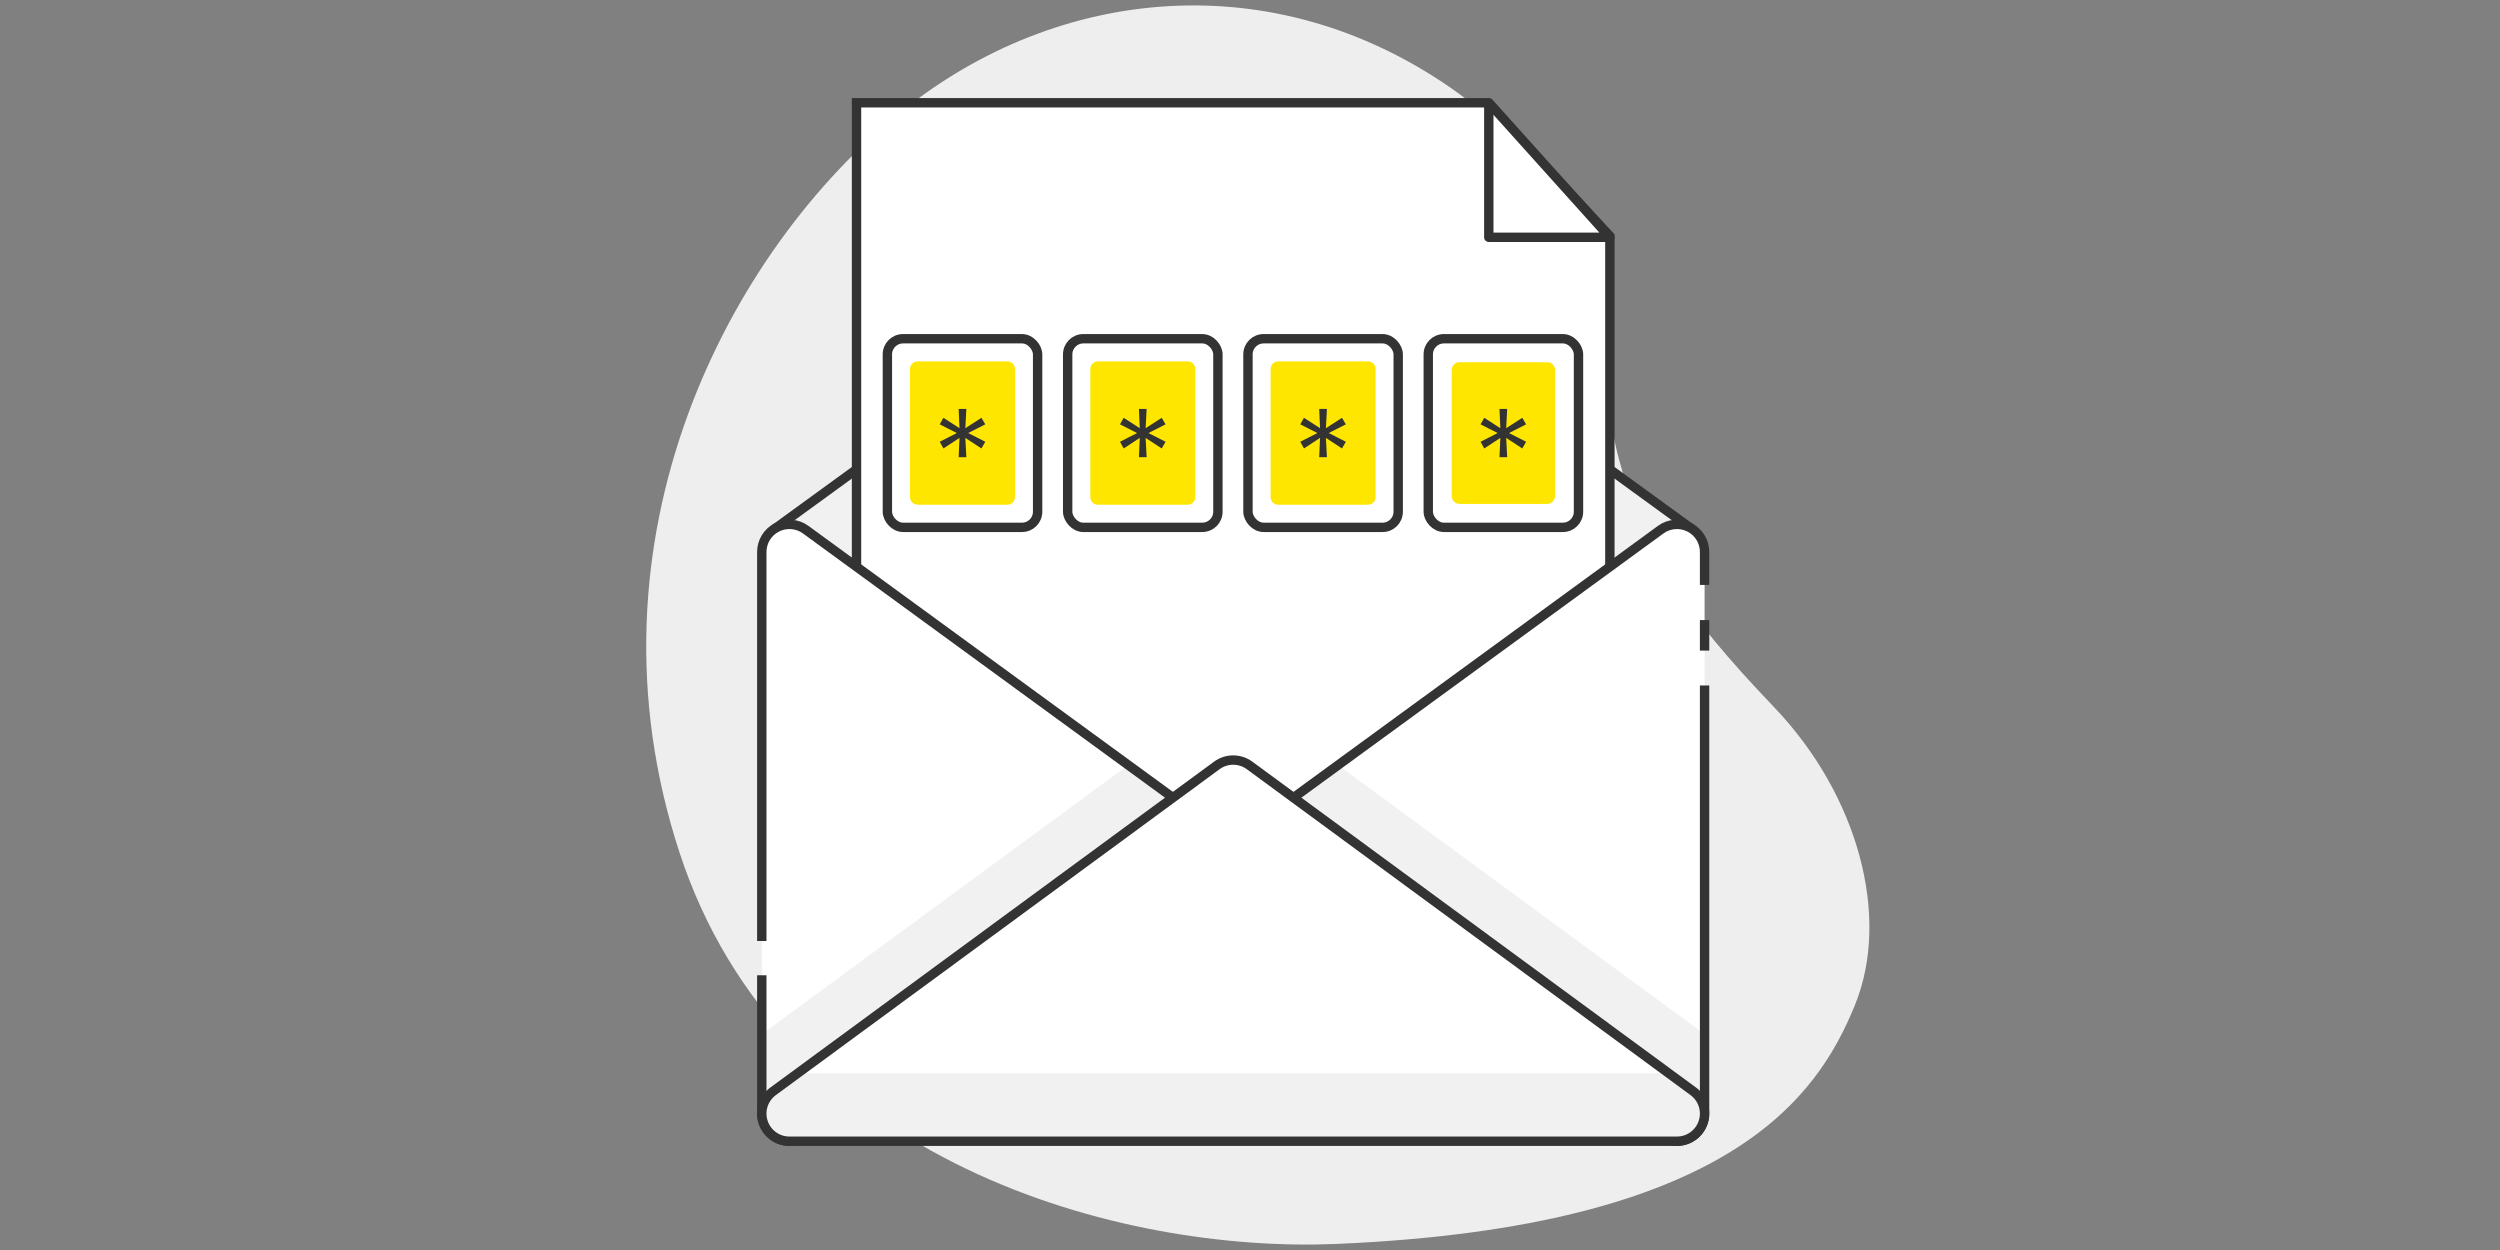 <svg width="320px" height="160px" viewBox="0 0 320 160" version="1.1" xmlns="http://www.w3.org/2000/svg" aria-hidden="true">
    <rect x="0" y="0" width="320" height="160" fill="#808080" stroke="none"/>
    <title>Group 2</title>
    <g id="Registro-ML---nativo-" stroke="none" stroke-width="1" fill="none" fill-rule="evenodd">
        <g id="Validación-de-e-mail---Congrats" transform="translate(-20, -122)">
            <g id="Group-2" transform="translate(20, 122)">
                <g id="Mail-(1)" transform="translate(82, 0)">
                    <path d="M89.046,159.224 C139.694,157.065 150.714,140.201 155.426,128.662 C160.049,117.352 155.832,101.766 145.089,90.525 C133.294,78.186 128.444,70.718 125.225,58.778 C122.156,47.377 122.851,24.558 103.801,11.319 C80.928,-4.574 53.498,-1.815 33.538,14.147 C11.229,31.987 -8.128,69.011 4.959,109.068 C18.044,149.124 61.728,160.388 89.046,159.224" id="Fill-1" fill="#EEEEEE" fill-rule="nonzero"></path>
                    <g id="mail" transform="translate(14.5, 11.5)">
                        <g id="Group-15-Copy-6" transform="translate(0.919, 0.903)">
                            <g id="Group-12" transform="translate(0.091, 0.376)">
                                <g id="email-copy-2" transform="translate(0, 0.269)">
                                    <path d="M118.791,54.478 L118.791,131.143 L1.886,131.143 L1.886,54.478 C34.794,30.557 21.621,40.183 58.234,13.047 C58.856,12.585 59.594,12.352 60.339,12.352 C60.709,12.352 61.079,12.408 61.434,12.526 C61.524,12.555 61.611,12.588 61.698,12.623 C61.786,12.661 61.871,12.698 61.955,12.743 C62.04,12.786 62.123,12.833 62.203,12.885 C62.285,12.934 62.366,12.988 62.443,13.047 C98.323,39.634 85.207,30.072 118.791,54.478 Z" id="Path" fill="#F1F1F1" fill-rule="nonzero"></path>
                                    <path d="M118.791,54.478 L118.791,131.143 L1.886,131.143 L1.886,54.478 C34.794,30.557 21.621,40.183 58.234,13.047 C58.856,12.585 59.594,12.352 60.339,12.352 C60.709,12.352 61.079,12.408 61.434,12.526 C61.524,12.555 61.611,12.588 61.698,12.623 C61.786,12.661 61.871,12.698 61.955,12.743 C62.04,12.786 62.123,12.833 62.203,12.885 C62.285,12.934 62.366,12.988 62.443,13.047 C98.323,39.634 85.207,30.072 118.791,54.478 Z" id="Path" stroke="#333333" stroke-width="1.2"></path>
                                    <polygon id="Path" fill="#FFFFFF" fill-rule="nonzero" points="108.691 17.325 108.553 17.971 108.553 31.517 108.553 62.855 108.553 125.531 12.124 125.531 12.124 0.179 60.339 0.179 84.446 0.179 92.744 0.179"></polygon>
                                    <g id="Group-31" transform="translate(16.075, 30.311)">
                                        <rect id="Rectangle-Copy-9" stroke="#333333" stroke-width="1.2" x="4.80307286e-14" y="1.66392167e-13" width="19.23" height="24.142" rx="2"></rect>
                                        <path d="M16.333,3.862 L16.333,20.279 C16.333,20.813 15.901,21.245 15.367,21.245 L3.862,21.245 C3.329,21.245 2.897,20.813 2.897,20.279 L2.897,3.862 C2.897,3.329 3.329,2.897 3.862,2.897 L15.367,2.897 C15.901,2.897 16.333,3.329 16.333,3.862 Z" id="Rectangle-Copy-9" fill="#FFE600" fill-rule="nonzero"></path>
                                        <rect id="Rectangle-Copy-10" stroke="#333333" stroke-width="1.2" x="23.078" y="1.66392167e-13" width="19.23" height="24.142" rx="2"></rect>
                                        <path d="M39.411,3.862 L39.411,20.279 C39.411,20.813 38.978,21.245 38.445,21.245 L26.94,21.245 C26.407,21.245 25.974,20.813 25.974,20.279 L25.974,3.862 C25.974,3.329 26.407,2.897 26.94,2.897 L38.445,2.897 C38.978,2.897 39.411,3.329 39.411,3.862 Z" id="Rectangle-Copy-10" fill="#FFE600" fill-rule="nonzero"></path>
                                        <rect id="Rectangle-Copy-11" stroke="#333333" stroke-width="1.2" x="46.155" y="1.66392167e-13" width="19.23" height="24.142" rx="2"></rect>
                                        <path d="M62.488,3.862 L62.488,20.279 C62.488,20.813 62.056,21.245 61.523,21.245 L50.018,21.245 C49.484,21.245 49.052,20.813 49.052,20.279 L49.052,3.862 C49.052,3.329 49.484,2.897 50.018,2.897 L61.523,2.897 C62.056,2.897 62.488,3.329 62.488,3.862 Z" id="Rectangle-Copy-11" fill="#FFE600" fill-rule="nonzero"></path>
                                        <rect id="Rectangle-Copy-12" stroke="#333333" stroke-width="1.2" x="69.233" y="1.66392167e-13" width="19.23" height="24.142" rx="2"></rect>
                                        <path d="M85.463,4 L85.463,20.142 C85.463,20.694 85.015,21.142 84.463,21.142 L73.233,21.142 C72.68,21.142 72.233,20.694 72.233,20.142 L72.233,4 C72.233,3.448 72.68,3 73.233,3 L84.463,3 C85.015,3 85.463,3.448 85.463,4 Z" id="Rectangle-Copy-12" fill="#FFE600" fill-rule="nonzero"></path>
                                        <polygon id="*" fill="#333333" fill-rule="nonzero" points="33.184 15.159 33.055 12.693 35.114 14.044 35.607 13.186 33.42 12.071 35.607 10.956 35.114 10.12 33.055 11.449 33.184 8.983 32.198 8.983 32.305 11.449 30.246 10.12 29.774 10.956 31.962 12.071 29.774 13.186 30.246 14.044 32.305 12.693 32.198 15.159"></polygon>
                                        <polygon id="*-copy" fill="#333333" fill-rule="nonzero" points="10.108 15.159 9.979 12.693 12.038 14.044 12.531 13.186 10.344 12.071 12.531 10.956 12.038 10.12 9.979 11.449 10.108 8.983 9.122 8.983 9.229 11.449 7.17 10.12 6.699 10.956 8.886 12.071 6.699 13.186 7.17 14.044 9.229 12.693 9.122 15.159"></polygon>
                                        <polygon id="*-copy-2" fill="#333333" fill-rule="nonzero" points="79.336 15.159 79.207 12.693 81.266 14.044 81.759 13.186 79.572 12.071 81.759 10.956 81.266 10.12 79.207 11.449 79.336 8.983 78.349 8.983 78.456 11.449 76.398 10.12 75.926 10.956 78.113 12.071 75.926 13.186 76.398 14.044 78.456 12.693 78.349 15.159"></polygon>
                                        <polygon id="*-copy-3" fill="#333333" fill-rule="nonzero" points="56.26 15.159 56.131 12.693 58.19 14.044 58.683 13.186 56.496 12.071 58.683 10.956 58.19 10.12 56.131 11.449 56.26 8.983 55.273 8.983 55.381 11.449 53.322 10.12 52.85 10.956 55.038 12.071 52.85 13.186 53.322 14.044 55.381 12.693 55.273 15.159"></polygon>
                                    </g>
                                    <g id="Group-45" transform="translate(12.124, 0.105)" stroke="#333333" stroke-width="1.2">
                                        <polygon id="Path" points="96.429 17.078 96.429 17.865 96.429 35.731 96.429 71.461 96.429 127.925 -1.06558497e-13 127.925 -1.06558497e-13 -6.21591229e-14 48.215 -6.21591229e-14 72.322 -6.21591229e-14 80.62 -6.21591229e-14"></polygon>
                                        <polygon id="Path" fill="#FFFFFF" fill-rule="nonzero" stroke-linejoin="round" points="96.429 17.219 80.932 17.22 80.932 9.76786214e-14 80.951 9.76786214e-14"></polygon>
                                    </g>
                                    <path d="M54.715,90.58 L5.62,54.75 C4.545,53.965 3.12,53.851 1.934,54.454 C0.747,55.057 0,56.275 0,57.606 L0,129.493 C0,131.456 1.595,133.029 3.535,133.029 C4.275,133.029 5.01,132.797 5.628,132.343 L54.724,96.285 C56.644,94.875 56.652,91.993 54.715,90.58 Z" id="Path" fill="#FFFFFF" fill-rule="nonzero"></path>
                                    <path d="M46.907,84.882 L54.715,90.58 C56.652,91.993 56.644,94.875 54.724,96.285 L54.724,96.285 L5.628,132.343 C5.01,132.797 4.275,133.029 3.535,133.029 C1.595,133.029 -0,131.456 -0,129.493 L-0,129.493 L-0,119.332 L46.907,84.882 Z" id="Combined-Shape" fill="#F1F1F1" fill-rule="nonzero"></path>
                                    <path d="M0,111.787 C0,114.516 0,117.837 0,121.098 C0,124.625 0,121.039 0,129.493 C0,131.456 1.595,133.029 3.535,133.029 C4.275,133.029 5.01,132.797 5.628,132.343 L54.724,96.285 C56.644,94.875 56.652,91.993 54.715,90.58 L5.62,54.75 C4.545,53.965 3.12,53.851 1.934,54.454 C0.747,55.057 0,56.275 0,57.606 C0,66.06 0,72.051 0,75.578 C0,82.917 0,102.757 0,107.399" id="Path" stroke="#333333" stroke-width="1.2"></path>
                                    <path d="M118.743,54.454 C117.557,53.851 116.133,53.966 115.057,54.75 L65.962,90.58 C64.037,91.984 64.021,94.866 65.953,96.285 L115.049,132.343 C115.667,132.797 116.402,133.029 117.142,133.029 C119.083,133.029 120.677,131.455 120.677,129.493 L120.677,57.606 C120.677,56.275 119.93,55.057 118.743,54.454 L118.743,54.454 Z" id="Path" fill="#FFFFFF" fill-rule="nonzero"></path>
                                    <path d="M111.418,84.882 L119.226,90.58 C121.163,91.993 121.155,94.875 119.235,96.285 L119.235,96.285 L70.139,132.343 C69.521,132.797 68.785,133.029 68.046,133.029 C66.106,133.029 64.511,131.456 64.511,129.493 L64.511,129.493 L64.511,119.332 L111.418,84.882 Z" id="Combined-Shape-Copy" fill="#F1F1F1" fill-rule="nonzero" transform="translate(92.594, 108.955) scale(-1, 1) translate(-92.594, -108.955) "></path>
                                    <path d="M120.677,61.824 C120.677,60.886 120.677,59.48 120.677,57.606 C120.677,56.275 119.93,55.057 118.743,54.454 C117.557,53.851 116.133,53.966 115.057,54.75 L65.962,90.58 C64.037,91.984 64.021,94.866 65.953,96.285 L115.049,132.343 C115.667,132.797 116.402,133.029 117.142,133.029 C119.083,133.029 120.677,131.455 120.677,129.493 C120.677,99.303 120.677,81.036 120.677,74.692 M120.677,70.231 C120.677,68.776 120.677,67.471 120.677,66.317" id="Shape" stroke="#333333" stroke-width="1.2"></path>
                                    <path d="M0.177,130.594 C0.653,132.046 2.008,133.029 3.535,133.029 L117.142,133.029 C118.669,133.029 120.024,132.046 120.5,130.594 C120.976,129.142 120.467,127.549 119.235,126.644 L62.431,84.925 C61.187,84.011 59.49,84.011 58.246,84.925 L1.442,126.644 C0.21,127.549 -0.299,129.142 0.177,130.594 Z" id="Path" fill="#FFFFFF" fill-rule="nonzero"></path>
                                    <path d="M0.177,130.594 C0.653,132.046 2.008,133.029 3.535,133.029 L117.142,133.029 C118.669,133.029 120.024,132.046 120.5,130.594 C120.976,129.142 120.467,127.549 119.235,126.644 L62.431,84.925 C61.187,84.011 59.49,84.011 58.246,84.925 L1.442,126.644 C0.21,127.549 -0.299,129.142 0.177,130.594 Z" id="Path" fill="#FFFFFF" fill-rule="nonzero"></path>
                                    <path d="M116.707,124.332 C116.939,124.603 117.083,124.771 117.142,124.836 C118.374,126.21 120.976,127.177 120.5,129.381 C120.024,131.585 118.669,133.077 117.142,133.077 L117.142,133.077 L3.535,133.077 C2.008,133.077 0.653,131.585 0.177,129.381 C-0.299,127.177 2.303,126.21 3.535,124.836 L3.535,124.836 L3.96,124.332 L116.707,124.332 Z" id="Combined-Shape" fill="#F1F1F1" fill-rule="nonzero"></path>
                                    <path d="M0.177,130.594 C0.653,132.046 2.008,133.029 3.535,133.029 L117.142,133.029 C118.669,133.029 120.024,132.046 120.5,130.594 C120.976,129.142 120.467,127.549 119.235,126.644 L62.431,84.925 C61.187,84.011 59.49,84.011 58.246,84.925 L1.442,126.644 C0.21,127.549 -0.299,129.142 0.177,130.594 Z" id="Path" stroke="#333333" stroke-width="1.2"></path>
                                </g>
                            </g>
                        </g>
                    </g>
                </g>
            </g>
        </g>
    </g>
</svg>
